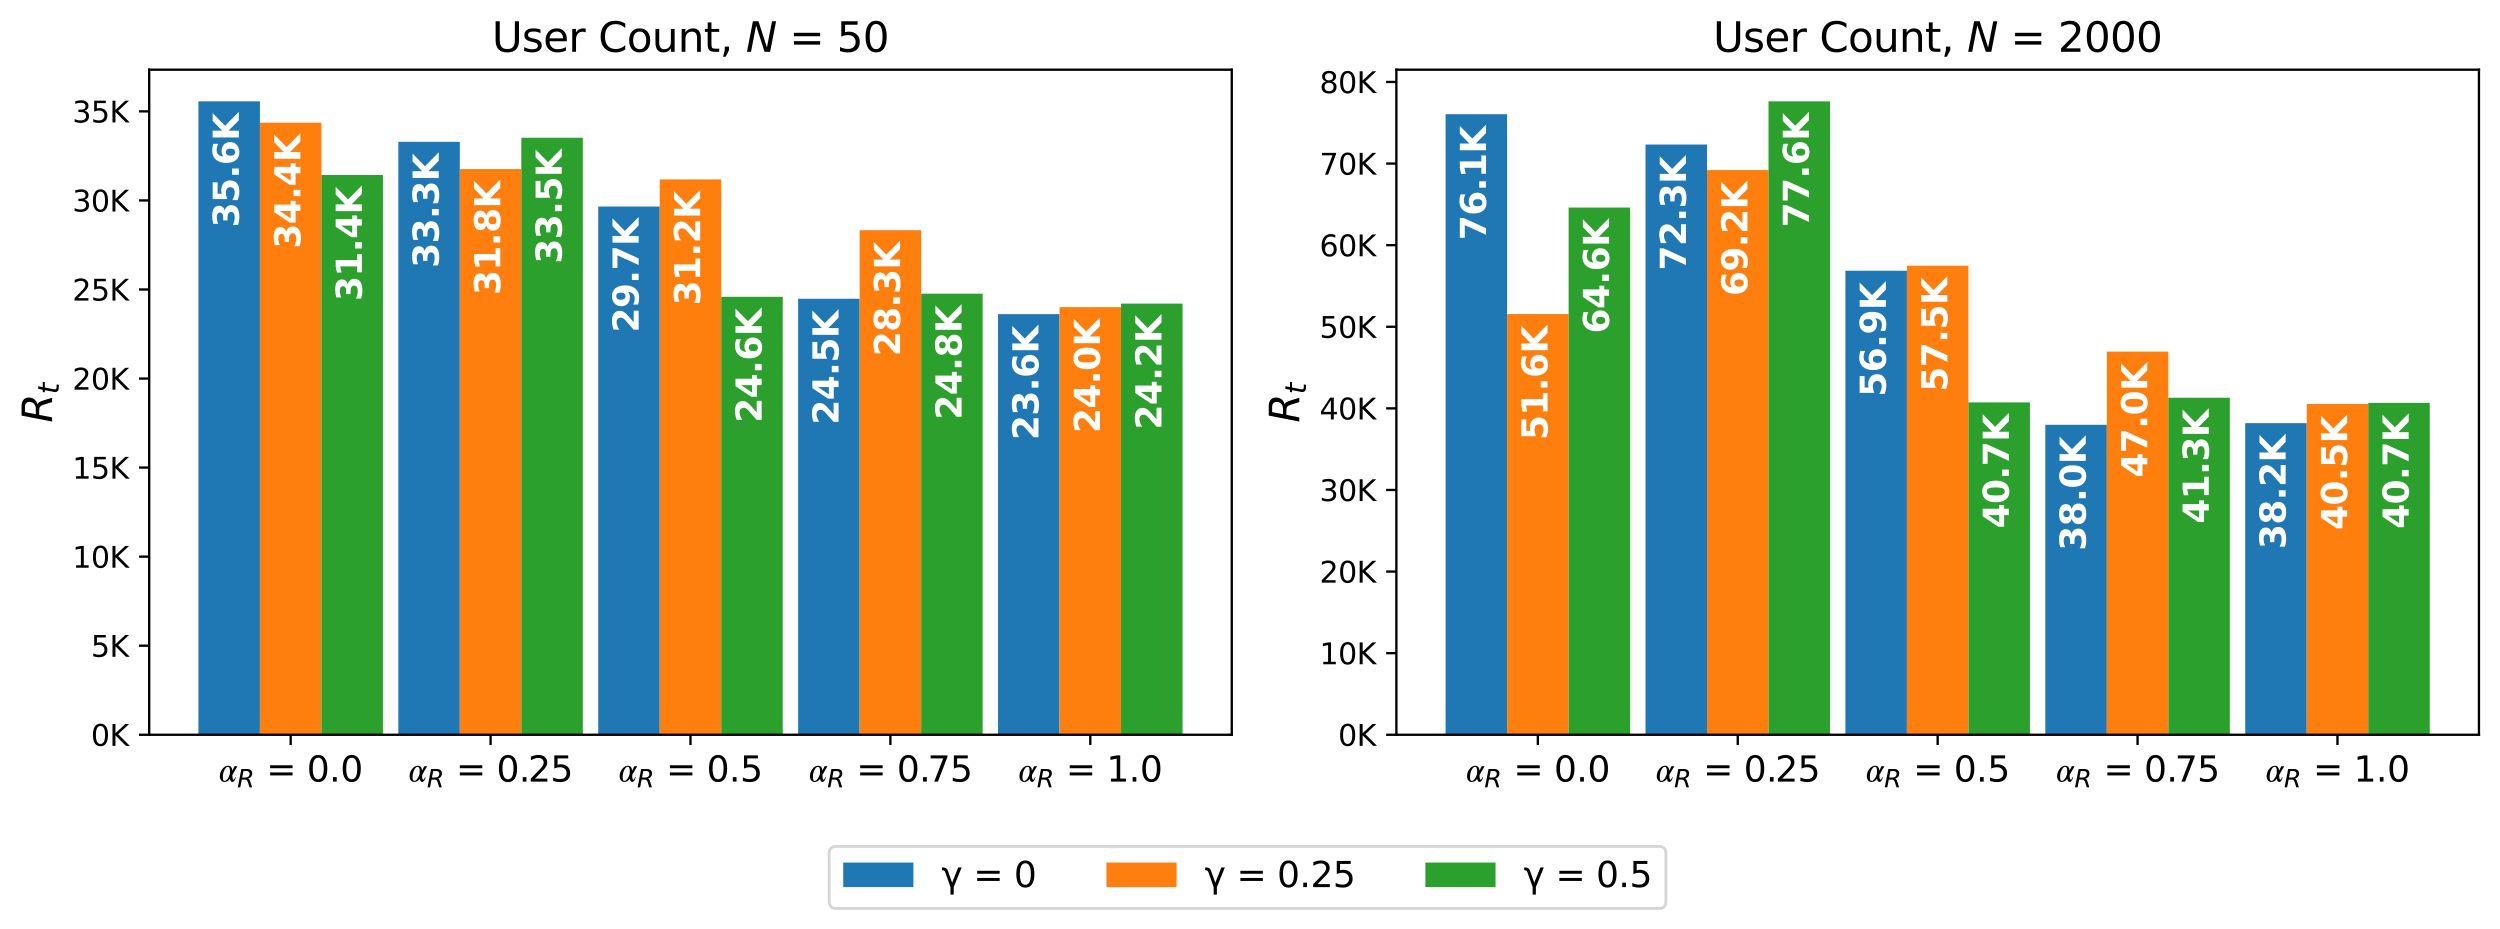 <?xml version="1.0" encoding="utf-8" standalone="no"?>
<!DOCTYPE svg PUBLIC "-//W3C//DTD SVG 1.1//EN"
  "http://www.w3.org/Graphics/SVG/1.1/DTD/svg11.dtd">
<svg xmlns:xlink="http://www.w3.org/1999/xlink" width="855.126pt" height="317.932pt" viewBox="0 0 855.126 317.932" xmlns="http://www.w3.org/2000/svg" version="1.1">
 <defs>
  <style type="text/css">*{stroke-linejoin: round; stroke-linecap: butt}</style>
 </defs>
 <g id="figure_1">
  <g id="patch_1">
   <path d="M 0 317.932 
L 855.126 317.932 
L 855.126 0 
L 0 0 
z
" style="fill: #ffffff"/>
  </g>
  <g id="axes_1">
   <g id="patch_2">
    <path d="M 51.032 251.318 
L 421.326 251.318 
L 421.326 23.838 
L 51.032 23.838 
z
" style="fill: #ffffff"/>
   </g>
   <g id="patch_3">
    <path d="M 67.864 251.318 
L 88.903 251.318 
L 88.903 34.67 
L 67.864 34.67 
z
" clip-path="url(#pefb9bbaa9f)" style="fill: #1f77b4"/>
   </g>
   <g id="patch_4">
    <path d="M 136.242 251.318 
L 157.281 251.318 
L 157.281 48.514 
L 136.242 48.514 
z
" clip-path="url(#pefb9bbaa9f)" style="fill: #1f77b4"/>
   </g>
   <g id="patch_5">
    <path d="M 204.62 251.318 
L 225.659 251.318 
L 225.659 70.655 
L 204.62 70.655 
z
" clip-path="url(#pefb9bbaa9f)" style="fill: #1f77b4"/>
   </g>
   <g id="patch_6">
    <path d="M 272.998 251.318 
L 294.038 251.318 
L 294.038 102.187 
L 272.998 102.187 
z
" clip-path="url(#pefb9bbaa9f)" style="fill: #1f77b4"/>
   </g>
   <g id="patch_7">
    <path d="M 341.376 251.318 
L 362.416 251.318 
L 362.416 107.448 
L 341.376 107.448 
z
" clip-path="url(#pefb9bbaa9f)" style="fill: #1f77b4"/>
   </g>
   <g id="patch_8">
    <path d="M 88.903 251.318 
L 109.943 251.318 
L 109.943 41.968 
L 88.903 41.968 
z
" clip-path="url(#pefb9bbaa9f)" style="fill: #ff7f0e"/>
   </g>
   <g id="patch_9">
    <path d="M 157.281 251.318 
L 178.321 251.318 
L 178.321 57.823 
L 157.281 57.823 
z
" clip-path="url(#pefb9bbaa9f)" style="fill: #ff7f0e"/>
   </g>
   <g id="patch_10">
    <path d="M 225.659 251.318 
L 246.699 251.318 
L 246.699 61.371 
L 225.659 61.371 
z
" clip-path="url(#pefb9bbaa9f)" style="fill: #ff7f0e"/>
   </g>
   <g id="patch_11">
    <path d="M 294.038 251.318 
L 315.077 251.318 
L 315.077 78.751 
L 294.038 78.751 
z
" clip-path="url(#pefb9bbaa9f)" style="fill: #ff7f0e"/>
   </g>
   <g id="patch_12">
    <path d="M 362.416 251.318 
L 383.455 251.318 
L 383.455 105.044 
L 362.416 105.044 
z
" clip-path="url(#pefb9bbaa9f)" style="fill: #ff7f0e"/>
   </g>
   <g id="patch_13">
    <path d="M 109.943 251.318 
L 130.982 251.318 
L 130.982 59.866 
L 109.943 59.866 
z
" clip-path="url(#pefb9bbaa9f)" style="fill: #2ca02c"/>
   </g>
   <g id="patch_14">
    <path d="M 178.321 251.318 
L 199.36 251.318 
L 199.36 47.104 
L 178.321 47.104 
z
" clip-path="url(#pefb9bbaa9f)" style="fill: #2ca02c"/>
   </g>
   <g id="patch_15">
    <path d="M 246.699 251.318 
L 267.738 251.318 
L 267.738 101.517 
L 246.699 101.517 
z
" clip-path="url(#pefb9bbaa9f)" style="fill: #2ca02c"/>
   </g>
   <g id="patch_16">
    <path d="M 315.077 251.318 
L 336.116 251.318 
L 336.116 100.454 
L 315.077 100.454 
z
" clip-path="url(#pefb9bbaa9f)" style="fill: #2ca02c"/>
   </g>
   <g id="patch_17">
    <path d="M 383.455 251.318 
L 404.495 251.318 
L 404.495 103.853 
L 383.455 103.853 
z
" clip-path="url(#pefb9bbaa9f)" style="fill: #2ca02c"/>
   </g>
   <g id="matplotlib.axis_1">
    <g id="xtick_1">
     <g id="line2d_1">
      <defs>
       <path id="m487ad904c0" d="M 0 0 
L 0 3.5 
" style="stroke: #000000; stroke-width: 0.8"/>
      </defs>
      <g>
       <use xlink:href="#m487ad904c0" x="99.423" y="251.318" style="stroke: #000000; stroke-width: 0.8"/>
      </g>
     </g>
     <g id="text_1">
      <!-- $𝛼_R$ = 0.0 -->
      <g transform="translate(74.703 267.436) scale(0.12 -0.12)">
       <defs>
        <path id="STIXGeneral-Regular-1d6fc" d="M 3386 2739 
L 2496 1197 
L 2496 960 
Q 2496 704 2550 515 
Q 2605 326 2714 326 
Q 2842 326 3008 800 
L 3104 755 
Q 3014 384 2857 160 
Q 2701 -64 2496 -64 
Q 2330 -64 2208 102 
Q 2086 269 2074 493 
L 2061 493 
Q 1683 -64 1082 -64 
Q 691 -64 473 237 
Q 256 538 256 966 
Q 256 1203 301 1389 
Q 442 1978 842 2400 
Q 1242 2822 1741 2822 
Q 2093 2822 2281 2569 
Q 2470 2317 2470 1952 
L 2880 2739 
L 3386 2739 
z
M 2061 1747 
Q 2061 1946 2051 2074 
Q 2042 2202 2003 2346 
Q 1965 2490 1881 2560 
Q 1798 2630 1664 2630 
Q 1370 2630 1082 2076 
Q 794 1523 794 800 
Q 794 467 858 297 
Q 922 128 1139 128 
Q 1325 128 1523 358 
Q 1722 589 1837 825 
Q 1952 1062 2029 1293 
Q 2061 1453 2061 1747 
z
" transform="scale(0.016)"/>
        <path id="DejaVuSans-Oblique-52" d="M 1613 4147 
L 1294 2491 
L 2106 2491 
Q 2584 2491 2879 2755 
Q 3175 3019 3175 3444 
Q 3175 3784 2976 3965 
Q 2778 4147 2406 4147 
L 1613 4147 
z
M 2772 2241 
Q 2972 2194 3105 2009 
Q 3238 1825 3413 1275 
L 3809 0 
L 3144 0 
L 2778 1197 
Q 2638 1659 2453 1815 
Q 2269 1972 1888 1972 
L 1191 1972 
L 806 0 
L 172 0 
L 1081 4666 
L 2503 4666 
Q 3150 4666 3495 4373 
Q 3841 4081 3841 3531 
Q 3841 3044 3547 2687 
Q 3253 2331 2772 2241 
z
" transform="scale(0.016)"/>
        <path id="DejaVuSans-20" transform="scale(0.016)"/>
        <path id="DejaVuSans-3d" d="M 678 2906 
L 4684 2906 
L 4684 2381 
L 678 2381 
L 678 2906 
z
M 678 1631 
L 4684 1631 
L 4684 1100 
L 678 1100 
L 678 1631 
z
" transform="scale(0.016)"/>
        <path id="DejaVuSans-30" d="M 2034 4250 
Q 1547 4250 1301 3770 
Q 1056 3291 1056 2328 
Q 1056 1369 1301 889 
Q 1547 409 2034 409 
Q 2525 409 2770 889 
Q 3016 1369 3016 2328 
Q 3016 3291 2770 3770 
Q 2525 4250 2034 4250 
z
M 2034 4750 
Q 2819 4750 3233 4129 
Q 3647 3509 3647 2328 
Q 3647 1150 3233 529 
Q 2819 -91 2034 -91 
Q 1250 -91 836 529 
Q 422 1150 422 2328 
Q 422 3509 836 4129 
Q 1250 4750 2034 4750 
z
" transform="scale(0.016)"/>
        <path id="DejaVuSans-2e" d="M 684 794 
L 1344 794 
L 1344 0 
L 684 0 
L 684 794 
z
" transform="scale(0.016)"/>
       </defs>
       <use xlink:href="#STIXGeneral-Regular-1d6fc" transform="translate(0 0.781)"/>
       <use xlink:href="#DejaVuSans-Oblique-52" transform="translate(53.357 -15.625) scale(0.7)"/>
       <use xlink:href="#DejaVuSans-20" transform="translate(104.729 0.781)"/>
       <use xlink:href="#DejaVuSans-3d" transform="translate(136.516 0.781)"/>
       <use xlink:href="#DejaVuSans-20" transform="translate(220.305 0.781)"/>
       <use xlink:href="#DejaVuSans-30" transform="translate(252.092 0.781)"/>
       <use xlink:href="#DejaVuSans-2e" transform="translate(315.715 0.781)"/>
       <use xlink:href="#DejaVuSans-30" transform="translate(347.503 0.781)"/>
      </g>
     </g>
    </g>
    <g id="xtick_2">
     <g id="line2d_2">
      <g>
       <use xlink:href="#m487ad904c0" x="167.801" y="251.318" style="stroke: #000000; stroke-width: 0.8"/>
      </g>
     </g>
     <g id="text_2">
      <!-- $𝛼_R$ = 0.25 -->
      <g transform="translate(139.601 267.436) scale(0.12 -0.12)">
       <defs>
        <path id="DejaVuSans-32" d="M 1228 531 
L 3431 531 
L 3431 0 
L 469 0 
L 469 531 
Q 828 903 1448 1529 
Q 2069 2156 2228 2338 
Q 2531 2678 2651 2914 
Q 2772 3150 2772 3378 
Q 2772 3750 2511 3984 
Q 2250 4219 1831 4219 
Q 1534 4219 1204 4116 
Q 875 4013 500 3803 
L 500 4441 
Q 881 4594 1212 4672 
Q 1544 4750 1819 4750 
Q 2544 4750 2975 4387 
Q 3406 4025 3406 3419 
Q 3406 3131 3298 2873 
Q 3191 2616 2906 2266 
Q 2828 2175 2409 1742 
Q 1991 1309 1228 531 
z
" transform="scale(0.016)"/>
        <path id="DejaVuSans-35" d="M 691 4666 
L 3169 4666 
L 3169 4134 
L 1269 4134 
L 1269 2991 
Q 1406 3038 1543 3061 
Q 1681 3084 1819 3084 
Q 2600 3084 3056 2656 
Q 3513 2228 3513 1497 
Q 3513 744 3044 326 
Q 2575 -91 1722 -91 
Q 1428 -91 1123 -41 
Q 819 9 494 109 
L 494 744 
Q 775 591 1075 516 
Q 1375 441 1709 441 
Q 2250 441 2565 725 
Q 2881 1009 2881 1497 
Q 2881 1984 2565 2268 
Q 2250 2553 1709 2553 
Q 1456 2553 1204 2497 
Q 953 2441 691 2322 
L 691 4666 
z
" transform="scale(0.016)"/>
       </defs>
       <use xlink:href="#STIXGeneral-Regular-1d6fc" transform="translate(0 0.781)"/>
       <use xlink:href="#DejaVuSans-Oblique-52" transform="translate(53.357 -15.625) scale(0.7)"/>
       <use xlink:href="#DejaVuSans-20" transform="translate(104.729 0.781)"/>
       <use xlink:href="#DejaVuSans-3d" transform="translate(136.516 0.781)"/>
       <use xlink:href="#DejaVuSans-20" transform="translate(220.305 0.781)"/>
       <use xlink:href="#DejaVuSans-30" transform="translate(252.092 0.781)"/>
       <use xlink:href="#DejaVuSans-2e" transform="translate(315.715 0.781)"/>
       <use xlink:href="#DejaVuSans-32" transform="translate(342.003 0.781)"/>
       <use xlink:href="#DejaVuSans-35" transform="translate(405.626 0.781)"/>
      </g>
     </g>
    </g>
    <g id="xtick_3">
     <g id="line2d_3">
      <g>
       <use xlink:href="#m487ad904c0" x="236.179" y="251.318" style="stroke: #000000; stroke-width: 0.8"/>
      </g>
     </g>
     <g id="text_3">
      <!-- $𝛼_R$ = 0.5 -->
      <g transform="translate(211.459 267.436) scale(0.12 -0.12)">
       <use xlink:href="#STIXGeneral-Regular-1d6fc" transform="translate(0 0.781)"/>
       <use xlink:href="#DejaVuSans-Oblique-52" transform="translate(53.357 -15.625) scale(0.7)"/>
       <use xlink:href="#DejaVuSans-20" transform="translate(104.729 0.781)"/>
       <use xlink:href="#DejaVuSans-3d" transform="translate(136.516 0.781)"/>
       <use xlink:href="#DejaVuSans-20" transform="translate(220.305 0.781)"/>
       <use xlink:href="#DejaVuSans-30" transform="translate(252.092 0.781)"/>
       <use xlink:href="#DejaVuSans-2e" transform="translate(315.715 0.781)"/>
       <use xlink:href="#DejaVuSans-35" transform="translate(347.503 0.781)"/>
      </g>
     </g>
    </g>
    <g id="xtick_4">
     <g id="line2d_4">
      <g>
       <use xlink:href="#m487ad904c0" x="304.557" y="251.318" style="stroke: #000000; stroke-width: 0.8"/>
      </g>
     </g>
     <g id="text_4">
      <!-- $𝛼_R$ = 0.75 -->
      <g transform="translate(276.537 267.436) scale(0.12 -0.12)">
       <defs>
        <path id="DejaVuSans-37" d="M 525 4666 
L 3525 4666 
L 3525 4397 
L 1831 0 
L 1172 0 
L 2766 4134 
L 525 4134 
L 525 4666 
z
" transform="scale(0.016)"/>
       </defs>
       <use xlink:href="#STIXGeneral-Regular-1d6fc" transform="translate(0 0.781)"/>
       <use xlink:href="#DejaVuSans-Oblique-52" transform="translate(53.357 -15.625) scale(0.7)"/>
       <use xlink:href="#DejaVuSans-20" transform="translate(104.729 0.781)"/>
       <use xlink:href="#DejaVuSans-3d" transform="translate(136.516 0.781)"/>
       <use xlink:href="#DejaVuSans-20" transform="translate(220.305 0.781)"/>
       <use xlink:href="#DejaVuSans-30" transform="translate(252.092 0.781)"/>
       <use xlink:href="#DejaVuSans-2e" transform="translate(315.715 0.781)"/>
       <use xlink:href="#DejaVuSans-37" transform="translate(339.753 0.781)"/>
       <use xlink:href="#DejaVuSans-35" transform="translate(403.376 0.781)"/>
      </g>
     </g>
    </g>
    <g id="xtick_5">
     <g id="line2d_5">
      <g>
       <use xlink:href="#m487ad904c0" x="372.935" y="251.318" style="stroke: #000000; stroke-width: 0.8"/>
      </g>
     </g>
     <g id="text_5">
      <!-- $𝛼_R$ = 1.0 -->
      <g transform="translate(348.215 267.436) scale(0.12 -0.12)">
       <defs>
        <path id="DejaVuSans-31" d="M 794 531 
L 1825 531 
L 1825 4091 
L 703 3866 
L 703 4441 
L 1819 4666 
L 2450 4666 
L 2450 531 
L 3481 531 
L 3481 0 
L 794 0 
L 794 531 
z
" transform="scale(0.016)"/>
       </defs>
       <use xlink:href="#STIXGeneral-Regular-1d6fc" transform="translate(0 0.781)"/>
       <use xlink:href="#DejaVuSans-Oblique-52" transform="translate(53.357 -15.625) scale(0.7)"/>
       <use xlink:href="#DejaVuSans-20" transform="translate(104.729 0.781)"/>
       <use xlink:href="#DejaVuSans-3d" transform="translate(136.516 0.781)"/>
       <use xlink:href="#DejaVuSans-20" transform="translate(220.305 0.781)"/>
       <use xlink:href="#DejaVuSans-31" transform="translate(252.092 0.781)"/>
       <use xlink:href="#DejaVuSans-2e" transform="translate(315.715 0.781)"/>
       <use xlink:href="#DejaVuSans-30" transform="translate(347.503 0.781)"/>
      </g>
     </g>
    </g>
   </g>
   <g id="matplotlib.axis_2">
    <g id="ytick_1">
     <g id="line2d_6">
      <defs>
       <path id="m85a356d0d1" d="M 0 0 
L -3.5 0 
" style="stroke: #000000; stroke-width: 0.8"/>
      </defs>
      <g>
       <use xlink:href="#m85a356d0d1" x="51.032" y="251.318" style="stroke: #000000; stroke-width: 0.8"/>
      </g>
     </g>
     <g id="text_6">
      <!-- 0K -->
      <g transform="translate(31.112 255.117) scale(0.1 -0.1)">
       <defs>
        <path id="DejaVuSans-4b" d="M 628 4666 
L 1259 4666 
L 1259 2694 
L 3353 4666 
L 4166 4666 
L 1850 2491 
L 4331 0 
L 3500 0 
L 1259 2247 
L 1259 0 
L 628 0 
L 628 4666 
z
" transform="scale(0.016)"/>
       </defs>
       <use xlink:href="#DejaVuSans-30"/>
       <use xlink:href="#DejaVuSans-4b" x="63.623"/>
      </g>
     </g>
    </g>
    <g id="ytick_2">
     <g id="line2d_7">
      <g>
       <use xlink:href="#m85a356d0d1" x="51.032" y="220.858" style="stroke: #000000; stroke-width: 0.8"/>
      </g>
     </g>
     <g id="text_7">
      <!-- 5K -->
      <g transform="translate(31.112 224.657) scale(0.1 -0.1)">
       <use xlink:href="#DejaVuSans-35"/>
       <use xlink:href="#DejaVuSans-4b" x="63.623"/>
      </g>
     </g>
    </g>
    <g id="ytick_3">
     <g id="line2d_8">
      <g>
       <use xlink:href="#m85a356d0d1" x="51.032" y="190.398" style="stroke: #000000; stroke-width: 0.8"/>
      </g>
     </g>
     <g id="text_8">
      <!-- 10K -->
      <g transform="translate(24.749 194.198) scale(0.1 -0.1)">
       <use xlink:href="#DejaVuSans-31"/>
       <use xlink:href="#DejaVuSans-30" x="63.623"/>
       <use xlink:href="#DejaVuSans-4b" x="127.246"/>
      </g>
     </g>
    </g>
    <g id="ytick_4">
     <g id="line2d_9">
      <g>
       <use xlink:href="#m85a356d0d1" x="51.032" y="159.939" style="stroke: #000000; stroke-width: 0.8"/>
      </g>
     </g>
     <g id="text_9">
      <!-- 15K -->
      <g transform="translate(24.749 163.738) scale(0.1 -0.1)">
       <use xlink:href="#DejaVuSans-31"/>
       <use xlink:href="#DejaVuSans-35" x="63.623"/>
       <use xlink:href="#DejaVuSans-4b" x="127.246"/>
      </g>
     </g>
    </g>
    <g id="ytick_5">
     <g id="line2d_10">
      <g>
       <use xlink:href="#m85a356d0d1" x="51.032" y="129.479" style="stroke: #000000; stroke-width: 0.8"/>
      </g>
     </g>
     <g id="text_10">
      <!-- 20K -->
      <g transform="translate(24.749 133.278) scale(0.1 -0.1)">
       <use xlink:href="#DejaVuSans-32"/>
       <use xlink:href="#DejaVuSans-30" x="63.623"/>
       <use xlink:href="#DejaVuSans-4b" x="127.246"/>
      </g>
     </g>
    </g>
    <g id="ytick_6">
     <g id="line2d_11">
      <g>
       <use xlink:href="#m85a356d0d1" x="51.032" y="99.019" style="stroke: #000000; stroke-width: 0.8"/>
      </g>
     </g>
     <g id="text_11">
      <!-- 25K -->
      <g transform="translate(24.749 102.819) scale(0.1 -0.1)">
       <use xlink:href="#DejaVuSans-32"/>
       <use xlink:href="#DejaVuSans-35" x="63.623"/>
       <use xlink:href="#DejaVuSans-4b" x="127.246"/>
      </g>
     </g>
    </g>
    <g id="ytick_7">
     <g id="line2d_12">
      <g>
       <use xlink:href="#m85a356d0d1" x="51.032" y="68.56" style="stroke: #000000; stroke-width: 0.8"/>
      </g>
     </g>
     <g id="text_12">
      <!-- 30K -->
      <g transform="translate(24.749 72.359) scale(0.1 -0.1)">
       <defs>
        <path id="DejaVuSans-33" d="M 2597 2516 
Q 3050 2419 3304 2112 
Q 3559 1806 3559 1356 
Q 3559 666 3084 287 
Q 2609 -91 1734 -91 
Q 1441 -91 1130 -33 
Q 819 25 488 141 
L 488 750 
Q 750 597 1062 519 
Q 1375 441 1716 441 
Q 2309 441 2620 675 
Q 2931 909 2931 1356 
Q 2931 1769 2642 2001 
Q 2353 2234 1838 2234 
L 1294 2234 
L 1294 2753 
L 1863 2753 
Q 2328 2753 2575 2939 
Q 2822 3125 2822 3475 
Q 2822 3834 2567 4026 
Q 2313 4219 1838 4219 
Q 1578 4219 1281 4162 
Q 984 4106 628 3988 
L 628 4550 
Q 988 4650 1302 4700 
Q 1616 4750 1894 4750 
Q 2613 4750 3031 4423 
Q 3450 4097 3450 3541 
Q 3450 3153 3228 2886 
Q 3006 2619 2597 2516 
z
" transform="scale(0.016)"/>
       </defs>
       <use xlink:href="#DejaVuSans-33"/>
       <use xlink:href="#DejaVuSans-30" x="63.623"/>
       <use xlink:href="#DejaVuSans-4b" x="127.246"/>
      </g>
     </g>
    </g>
    <g id="ytick_8">
     <g id="line2d_13">
      <g>
       <use xlink:href="#m85a356d0d1" x="51.032" y="38.1" style="stroke: #000000; stroke-width: 0.8"/>
      </g>
     </g>
     <g id="text_13">
      <!-- 35K -->
      <g transform="translate(24.749 41.899) scale(0.1 -0.1)">
       <use xlink:href="#DejaVuSans-33"/>
       <use xlink:href="#DejaVuSans-35" x="63.623"/>
       <use xlink:href="#DejaVuSans-4b" x="127.246"/>
      </g>
     </g>
    </g>
    <g id="text_14">
     <!-- $R_t$ -->
     <g transform="translate(17.838 144.578) rotate(-90) scale(0.14 -0.14)">
      <defs>
       <path id="DejaVuSans-Oblique-74" d="M 2706 3500 
L 2619 3053 
L 1472 3053 
L 1100 1153 
Q 1081 1047 1072 975 
Q 1063 903 1063 863 
Q 1063 663 1183 572 
Q 1303 481 1569 481 
L 2150 481 
L 2053 0 
L 1503 0 
Q 991 0 739 200 
Q 488 400 488 806 
Q 488 878 497 964 
Q 506 1050 525 1153 
L 897 3053 
L 409 3053 
L 500 3500 
L 978 3500 
L 1172 4494 
L 1747 4494 
L 1556 3500 
L 2706 3500 
z
" transform="scale(0.016)"/>
      </defs>
      <use xlink:href="#DejaVuSans-Oblique-52" transform="translate(0 0.094)"/>
      <use xlink:href="#DejaVuSans-Oblique-74" transform="translate(69.482 -16.312) scale(0.7)"/>
     </g>
    </g>
   </g>
   <g id="patch_18">
    <path d="M 51.032 251.318 
L 51.032 23.838 
" style="fill: none; stroke: #000000; stroke-width: 0.8; stroke-linejoin: miter; stroke-linecap: square"/>
   </g>
   <g id="patch_19">
    <path d="M 421.326 251.318 
L 421.326 23.838 
" style="fill: none; stroke: #000000; stroke-width: 0.8; stroke-linejoin: miter; stroke-linecap: square"/>
   </g>
   <g id="patch_20">
    <path d="M 51.032 251.318 
L 421.326 251.318 
" style="fill: none; stroke: #000000; stroke-width: 0.8; stroke-linejoin: miter; stroke-linecap: square"/>
   </g>
   <g id="patch_21">
    <path d="M 51.032 23.838 
L 421.326 23.838 
" style="fill: none; stroke: #000000; stroke-width: 0.8; stroke-linejoin: miter; stroke-linecap: square"/>
   </g>
   <g id="text_15">
    <!-- 35.6K  -->
    <g style="fill: #ffffff" transform="translate(81.695 77.752) rotate(-90) scale(0.12 -0.12)">
     <defs>
      <path id="DejaVuSans-Bold-33" d="M 2981 2516 
Q 3453 2394 3698 2092 
Q 3944 1791 3944 1325 
Q 3944 631 3412 270 
Q 2881 -91 1863 -91 
Q 1503 -91 1142 -33 
Q 781 25 428 141 
L 428 1069 
Q 766 900 1098 814 
Q 1431 728 1753 728 
Q 2231 728 2486 893 
Q 2741 1059 2741 1369 
Q 2741 1688 2480 1852 
Q 2219 2016 1709 2016 
L 1228 2016 
L 1228 2791 
L 1734 2791 
Q 2188 2791 2409 2933 
Q 2631 3075 2631 3366 
Q 2631 3634 2415 3781 
Q 2200 3928 1806 3928 
Q 1516 3928 1219 3862 
Q 922 3797 628 3669 
L 628 4550 
Q 984 4650 1334 4700 
Q 1684 4750 2022 4750 
Q 2931 4750 3382 4451 
Q 3834 4153 3834 3553 
Q 3834 3144 3618 2883 
Q 3403 2622 2981 2516 
z
" transform="scale(0.016)"/>
      <path id="DejaVuSans-Bold-35" d="M 678 4666 
L 3669 4666 
L 3669 3781 
L 1638 3781 
L 1638 3059 
Q 1775 3097 1914 3117 
Q 2053 3138 2203 3138 
Q 3056 3138 3531 2711 
Q 4006 2284 4006 1522 
Q 4006 766 3489 337 
Q 2972 -91 2053 -91 
Q 1656 -91 1267 -14 
Q 878 63 494 219 
L 494 1166 
Q 875 947 1217 837 
Q 1559 728 1863 728 
Q 2300 728 2551 942 
Q 2803 1156 2803 1522 
Q 2803 1891 2551 2103 
Q 2300 2316 1863 2316 
Q 1603 2316 1309 2248 
Q 1016 2181 678 2041 
L 678 4666 
z
" transform="scale(0.016)"/>
      <path id="DejaVuSans-Bold-2e" d="M 653 1209 
L 1778 1209 
L 1778 0 
L 653 0 
L 653 1209 
z
" transform="scale(0.016)"/>
      <path id="DejaVuSans-Bold-36" d="M 2316 2303 
Q 2000 2303 1842 2098 
Q 1684 1894 1684 1484 
Q 1684 1075 1842 870 
Q 2000 666 2316 666 
Q 2634 666 2792 870 
Q 2950 1075 2950 1484 
Q 2950 1894 2792 2098 
Q 2634 2303 2316 2303 
z
M 3803 4544 
L 3803 3681 
Q 3506 3822 3243 3889 
Q 2981 3956 2731 3956 
Q 2194 3956 1894 3657 
Q 1594 3359 1544 2772 
Q 1750 2925 1990 3001 
Q 2231 3078 2516 3078 
Q 3231 3078 3670 2659 
Q 4109 2241 4109 1563 
Q 4109 813 3618 361 
Q 3128 -91 2303 -91 
Q 1394 -91 895 523 
Q 397 1138 397 2266 
Q 397 3422 980 4083 
Q 1563 4744 2578 4744 
Q 2900 4744 3203 4694 
Q 3506 4644 3803 4544 
z
" transform="scale(0.016)"/>
      <path id="DejaVuSans-Bold-4b" d="M 588 4666 
L 1791 4666 
L 1791 2963 
L 3525 4666 
L 4922 4666 
L 2675 2456 
L 5153 0 
L 3647 0 
L 1791 1838 
L 1791 0 
L 588 0 
L 588 4666 
z
" transform="scale(0.016)"/>
      <path id="DejaVuSans-Bold-20" transform="scale(0.016)"/>
     </defs>
     <use xlink:href="#DejaVuSans-Bold-33"/>
     <use xlink:href="#DejaVuSans-Bold-35" x="69.58"/>
     <use xlink:href="#DejaVuSans-Bold-2e" x="139.16"/>
     <use xlink:href="#DejaVuSans-Bold-36" x="177.148"/>
     <use xlink:href="#DejaVuSans-Bold-4b" x="246.729"/>
     <use xlink:href="#DejaVuSans-Bold-20" x="324.219"/>
    </g>
   </g>
   <g id="text_16">
    <!-- 33.3K  -->
    <g style="fill: #ffffff" transform="translate(150.073 91.596) rotate(-90) scale(0.12 -0.12)">
     <use xlink:href="#DejaVuSans-Bold-33"/>
     <use xlink:href="#DejaVuSans-Bold-33" x="69.58"/>
     <use xlink:href="#DejaVuSans-Bold-2e" x="139.16"/>
     <use xlink:href="#DejaVuSans-Bold-33" x="177.148"/>
     <use xlink:href="#DejaVuSans-Bold-4b" x="246.729"/>
     <use xlink:href="#DejaVuSans-Bold-20" x="324.219"/>
    </g>
   </g>
   <g id="text_17">
    <!-- 29.7K  -->
    <g style="fill: #ffffff" transform="translate(218.451 113.737) rotate(-90) scale(0.12 -0.12)">
     <defs>
      <path id="DejaVuSans-Bold-32" d="M 1844 884 
L 3897 884 
L 3897 0 
L 506 0 
L 506 884 
L 2209 2388 
Q 2438 2594 2547 2791 
Q 2656 2988 2656 3200 
Q 2656 3528 2436 3728 
Q 2216 3928 1850 3928 
Q 1569 3928 1234 3808 
Q 900 3688 519 3450 
L 519 4475 
Q 925 4609 1322 4679 
Q 1719 4750 2100 4750 
Q 2938 4750 3402 4381 
Q 3866 4013 3866 3353 
Q 3866 2972 3669 2642 
Q 3472 2313 2841 1759 
L 1844 884 
z
" transform="scale(0.016)"/>
      <path id="DejaVuSans-Bold-39" d="M 641 103 
L 641 966 
Q 928 831 1190 764 
Q 1453 697 1709 697 
Q 2247 697 2547 995 
Q 2847 1294 2900 1881 
Q 2688 1725 2447 1647 
Q 2206 1569 1925 1569 
Q 1209 1569 770 1986 
Q 331 2403 331 3084 
Q 331 3838 820 4291 
Q 1309 4744 2131 4744 
Q 3044 4744 3544 4128 
Q 4044 3513 4044 2388 
Q 4044 1231 3459 570 
Q 2875 -91 1856 -91 
Q 1528 -91 1228 -42 
Q 928 6 641 103 
z
M 2125 2350 
Q 2441 2350 2600 2554 
Q 2759 2759 2759 3169 
Q 2759 3575 2600 3781 
Q 2441 3988 2125 3988 
Q 1809 3988 1650 3781 
Q 1491 3575 1491 3169 
Q 1491 2759 1650 2554 
Q 1809 2350 2125 2350 
z
" transform="scale(0.016)"/>
      <path id="DejaVuSans-Bold-37" d="M 428 4666 
L 3944 4666 
L 3944 3988 
L 2125 0 
L 953 0 
L 2675 3781 
L 428 3781 
L 428 4666 
z
" transform="scale(0.016)"/>
     </defs>
     <use xlink:href="#DejaVuSans-Bold-32"/>
     <use xlink:href="#DejaVuSans-Bold-39" x="69.58"/>
     <use xlink:href="#DejaVuSans-Bold-2e" x="139.16"/>
     <use xlink:href="#DejaVuSans-Bold-37" x="177.148"/>
     <use xlink:href="#DejaVuSans-Bold-4b" x="246.729"/>
     <use xlink:href="#DejaVuSans-Bold-20" x="324.219"/>
    </g>
   </g>
   <g id="text_18">
    <!-- 24.5K  -->
    <g style="fill: #ffffff" transform="translate(286.829 145.269) rotate(-90) scale(0.12 -0.12)">
     <defs>
      <path id="DejaVuSans-Bold-34" d="M 2356 3675 
L 1038 1722 
L 2356 1722 
L 2356 3675 
z
M 2156 4666 
L 3494 4666 
L 3494 1722 
L 4159 1722 
L 4159 850 
L 3494 850 
L 3494 0 
L 2356 0 
L 2356 850 
L 288 850 
L 288 1881 
L 2156 4666 
z
" transform="scale(0.016)"/>
     </defs>
     <use xlink:href="#DejaVuSans-Bold-32"/>
     <use xlink:href="#DejaVuSans-Bold-34" x="69.58"/>
     <use xlink:href="#DejaVuSans-Bold-2e" x="139.16"/>
     <use xlink:href="#DejaVuSans-Bold-35" x="177.148"/>
     <use xlink:href="#DejaVuSans-Bold-4b" x="246.729"/>
     <use xlink:href="#DejaVuSans-Bold-20" x="324.219"/>
    </g>
   </g>
   <g id="text_19">
    <!-- 23.6K  -->
    <g style="fill: #ffffff" transform="translate(355.207 150.529) rotate(-90) scale(0.12 -0.12)">
     <use xlink:href="#DejaVuSans-Bold-32"/>
     <use xlink:href="#DejaVuSans-Bold-33" x="69.58"/>
     <use xlink:href="#DejaVuSans-Bold-2e" x="139.16"/>
     <use xlink:href="#DejaVuSans-Bold-36" x="177.148"/>
     <use xlink:href="#DejaVuSans-Bold-4b" x="246.729"/>
     <use xlink:href="#DejaVuSans-Bold-20" x="324.219"/>
    </g>
   </g>
   <g id="text_20">
    <!-- 34.4K  -->
    <g style="fill: #ffffff" transform="translate(102.734 85.05) rotate(-90) scale(0.12 -0.12)">
     <use xlink:href="#DejaVuSans-Bold-33"/>
     <use xlink:href="#DejaVuSans-Bold-34" x="69.58"/>
     <use xlink:href="#DejaVuSans-Bold-2e" x="139.16"/>
     <use xlink:href="#DejaVuSans-Bold-34" x="177.148"/>
     <use xlink:href="#DejaVuSans-Bold-4b" x="246.729"/>
     <use xlink:href="#DejaVuSans-Bold-20" x="324.219"/>
    </g>
   </g>
   <g id="text_21">
    <!-- 31.8K  -->
    <g style="fill: #ffffff" transform="translate(171.112 100.904) rotate(-90) scale(0.12 -0.12)">
     <defs>
      <path id="DejaVuSans-Bold-31" d="M 750 831 
L 1813 831 
L 1813 3847 
L 722 3622 
L 722 4441 
L 1806 4666 
L 2950 4666 
L 2950 831 
L 4013 831 
L 4013 0 
L 750 0 
L 750 831 
z
" transform="scale(0.016)"/>
      <path id="DejaVuSans-Bold-38" d="M 2228 2088 
Q 1891 2088 1709 1903 
Q 1528 1719 1528 1375 
Q 1528 1031 1709 848 
Q 1891 666 2228 666 
Q 2563 666 2741 848 
Q 2919 1031 2919 1375 
Q 2919 1722 2741 1905 
Q 2563 2088 2228 2088 
z
M 1350 2484 
Q 925 2613 709 2878 
Q 494 3144 494 3541 
Q 494 4131 934 4440 
Q 1375 4750 2228 4750 
Q 3075 4750 3515 4442 
Q 3956 4134 3956 3541 
Q 3956 3144 3739 2878 
Q 3522 2613 3097 2484 
Q 3572 2353 3814 2058 
Q 4056 1763 4056 1313 
Q 4056 619 3595 264 
Q 3134 -91 2228 -91 
Q 1319 -91 855 264 
Q 391 619 391 1313 
Q 391 1763 633 2058 
Q 875 2353 1350 2484 
z
M 1631 3419 
Q 1631 3141 1786 2991 
Q 1941 2841 2228 2841 
Q 2509 2841 2662 2991 
Q 2816 3141 2816 3419 
Q 2816 3697 2662 3845 
Q 2509 3994 2228 3994 
Q 1941 3994 1786 3844 
Q 1631 3694 1631 3419 
z
" transform="scale(0.016)"/>
     </defs>
     <use xlink:href="#DejaVuSans-Bold-33"/>
     <use xlink:href="#DejaVuSans-Bold-31" x="69.58"/>
     <use xlink:href="#DejaVuSans-Bold-2e" x="139.16"/>
     <use xlink:href="#DejaVuSans-Bold-38" x="177.148"/>
     <use xlink:href="#DejaVuSans-Bold-4b" x="246.729"/>
     <use xlink:href="#DejaVuSans-Bold-20" x="324.219"/>
    </g>
   </g>
   <g id="text_22">
    <!-- 31.2K  -->
    <g style="fill: #ffffff" transform="translate(239.49 104.453) rotate(-90) scale(0.12 -0.12)">
     <use xlink:href="#DejaVuSans-Bold-33"/>
     <use xlink:href="#DejaVuSans-Bold-31" x="69.58"/>
     <use xlink:href="#DejaVuSans-Bold-2e" x="139.16"/>
     <use xlink:href="#DejaVuSans-Bold-32" x="177.148"/>
     <use xlink:href="#DejaVuSans-Bold-4b" x="246.729"/>
     <use xlink:href="#DejaVuSans-Bold-20" x="324.219"/>
    </g>
   </g>
   <g id="text_23">
    <!-- 28.3K  -->
    <g style="fill: #ffffff" transform="translate(307.869 121.833) rotate(-90) scale(0.12 -0.12)">
     <use xlink:href="#DejaVuSans-Bold-32"/>
     <use xlink:href="#DejaVuSans-Bold-38" x="69.58"/>
     <use xlink:href="#DejaVuSans-Bold-2e" x="139.16"/>
     <use xlink:href="#DejaVuSans-Bold-33" x="177.148"/>
     <use xlink:href="#DejaVuSans-Bold-4b" x="246.729"/>
     <use xlink:href="#DejaVuSans-Bold-20" x="324.219"/>
    </g>
   </g>
   <g id="text_24">
    <!-- 24.0K  -->
    <g style="fill: #ffffff" transform="translate(376.247 148.126) rotate(-90) scale(0.12 -0.12)">
     <defs>
      <path id="DejaVuSans-Bold-30" d="M 2944 2338 
Q 2944 3213 2780 3570 
Q 2616 3928 2228 3928 
Q 1841 3928 1675 3570 
Q 1509 3213 1509 2338 
Q 1509 1453 1675 1090 
Q 1841 728 2228 728 
Q 2613 728 2778 1090 
Q 2944 1453 2944 2338 
z
M 4147 2328 
Q 4147 1169 3647 539 
Q 3147 -91 2228 -91 
Q 1306 -91 806 539 
Q 306 1169 306 2328 
Q 306 3491 806 4120 
Q 1306 4750 2228 4750 
Q 3147 4750 3647 4120 
Q 4147 3491 4147 2328 
z
" transform="scale(0.016)"/>
     </defs>
     <use xlink:href="#DejaVuSans-Bold-32"/>
     <use xlink:href="#DejaVuSans-Bold-34" x="69.58"/>
     <use xlink:href="#DejaVuSans-Bold-2e" x="139.16"/>
     <use xlink:href="#DejaVuSans-Bold-30" x="177.148"/>
     <use xlink:href="#DejaVuSans-Bold-4b" x="246.729"/>
     <use xlink:href="#DejaVuSans-Bold-20" x="324.219"/>
    </g>
   </g>
   <g id="text_25">
    <!-- 31.4K  -->
    <g style="fill: #ffffff" transform="translate(123.774 102.948) rotate(-90) scale(0.12 -0.12)">
     <use xlink:href="#DejaVuSans-Bold-33"/>
     <use xlink:href="#DejaVuSans-Bold-31" x="69.58"/>
     <use xlink:href="#DejaVuSans-Bold-2e" x="139.16"/>
     <use xlink:href="#DejaVuSans-Bold-34" x="177.148"/>
     <use xlink:href="#DejaVuSans-Bold-4b" x="246.729"/>
     <use xlink:href="#DejaVuSans-Bold-20" x="324.219"/>
    </g>
   </g>
   <g id="text_26">
    <!-- 33.5K  -->
    <g style="fill: #ffffff" transform="translate(192.152 90.186) rotate(-90) scale(0.12 -0.12)">
     <use xlink:href="#DejaVuSans-Bold-33"/>
     <use xlink:href="#DejaVuSans-Bold-33" x="69.58"/>
     <use xlink:href="#DejaVuSans-Bold-2e" x="139.16"/>
     <use xlink:href="#DejaVuSans-Bold-35" x="177.148"/>
     <use xlink:href="#DejaVuSans-Bold-4b" x="246.729"/>
     <use xlink:href="#DejaVuSans-Bold-20" x="324.219"/>
    </g>
   </g>
   <g id="text_27">
    <!-- 24.6K  -->
    <g style="fill: #ffffff" transform="translate(260.53 144.599) rotate(-90) scale(0.12 -0.12)">
     <use xlink:href="#DejaVuSans-Bold-32"/>
     <use xlink:href="#DejaVuSans-Bold-34" x="69.58"/>
     <use xlink:href="#DejaVuSans-Bold-2e" x="139.16"/>
     <use xlink:href="#DejaVuSans-Bold-36" x="177.148"/>
     <use xlink:href="#DejaVuSans-Bold-4b" x="246.729"/>
     <use xlink:href="#DejaVuSans-Bold-20" x="324.219"/>
    </g>
   </g>
   <g id="text_28">
    <!-- 24.8K  -->
    <g style="fill: #ffffff" transform="translate(328.908 143.536) rotate(-90) scale(0.12 -0.12)">
     <use xlink:href="#DejaVuSans-Bold-32"/>
     <use xlink:href="#DejaVuSans-Bold-34" x="69.58"/>
     <use xlink:href="#DejaVuSans-Bold-2e" x="139.16"/>
     <use xlink:href="#DejaVuSans-Bold-38" x="177.148"/>
     <use xlink:href="#DejaVuSans-Bold-4b" x="246.729"/>
     <use xlink:href="#DejaVuSans-Bold-20" x="324.219"/>
    </g>
   </g>
   <g id="text_29">
    <!-- 24.2K  -->
    <g style="fill: #ffffff" transform="translate(397.286 146.935) rotate(-90) scale(0.12 -0.12)">
     <use xlink:href="#DejaVuSans-Bold-32"/>
     <use xlink:href="#DejaVuSans-Bold-34" x="69.58"/>
     <use xlink:href="#DejaVuSans-Bold-2e" x="139.16"/>
     <use xlink:href="#DejaVuSans-Bold-32" x="177.148"/>
     <use xlink:href="#DejaVuSans-Bold-4b" x="246.729"/>
     <use xlink:href="#DejaVuSans-Bold-20" x="324.219"/>
    </g>
   </g>
   <g id="text_30">
    <!-- User Count, $N$ = 50 -->
    <g transform="translate(168.279 17.838) scale(0.14 -0.14)">
     <defs>
      <path id="DejaVuSans-55" d="M 556 4666 
L 1191 4666 
L 1191 1831 
Q 1191 1081 1462 751 
Q 1734 422 2344 422 
Q 2950 422 3222 751 
Q 3494 1081 3494 1831 
L 3494 4666 
L 4128 4666 
L 4128 1753 
Q 4128 841 3676 375 
Q 3225 -91 2344 -91 
Q 1459 -91 1007 375 
Q 556 841 556 1753 
L 556 4666 
z
" transform="scale(0.016)"/>
      <path id="DejaVuSans-73" d="M 2834 3397 
L 2834 2853 
Q 2591 2978 2328 3040 
Q 2066 3103 1784 3103 
Q 1356 3103 1142 2972 
Q 928 2841 928 2578 
Q 928 2378 1081 2264 
Q 1234 2150 1697 2047 
L 1894 2003 
Q 2506 1872 2764 1633 
Q 3022 1394 3022 966 
Q 3022 478 2636 193 
Q 2250 -91 1575 -91 
Q 1294 -91 989 -36 
Q 684 19 347 128 
L 347 722 
Q 666 556 975 473 
Q 1284 391 1588 391 
Q 1994 391 2212 530 
Q 2431 669 2431 922 
Q 2431 1156 2273 1281 
Q 2116 1406 1581 1522 
L 1381 1569 
Q 847 1681 609 1914 
Q 372 2147 372 2553 
Q 372 3047 722 3315 
Q 1072 3584 1716 3584 
Q 2034 3584 2315 3537 
Q 2597 3491 2834 3397 
z
" transform="scale(0.016)"/>
      <path id="DejaVuSans-65" d="M 3597 1894 
L 3597 1613 
L 953 1613 
Q 991 1019 1311 708 
Q 1631 397 2203 397 
Q 2534 397 2845 478 
Q 3156 559 3463 722 
L 3463 178 
Q 3153 47 2828 -22 
Q 2503 -91 2169 -91 
Q 1331 -91 842 396 
Q 353 884 353 1716 
Q 353 2575 817 3079 
Q 1281 3584 2069 3584 
Q 2775 3584 3186 3129 
Q 3597 2675 3597 1894 
z
M 3022 2063 
Q 3016 2534 2758 2815 
Q 2500 3097 2075 3097 
Q 1594 3097 1305 2825 
Q 1016 2553 972 2059 
L 3022 2063 
z
" transform="scale(0.016)"/>
      <path id="DejaVuSans-72" d="M 2631 2963 
Q 2534 3019 2420 3045 
Q 2306 3072 2169 3072 
Q 1681 3072 1420 2755 
Q 1159 2438 1159 1844 
L 1159 0 
L 581 0 
L 581 3500 
L 1159 3500 
L 1159 2956 
Q 1341 3275 1631 3429 
Q 1922 3584 2338 3584 
Q 2397 3584 2469 3576 
Q 2541 3569 2628 3553 
L 2631 2963 
z
" transform="scale(0.016)"/>
      <path id="DejaVuSans-43" d="M 4122 4306 
L 4122 3641 
Q 3803 3938 3442 4084 
Q 3081 4231 2675 4231 
Q 1875 4231 1450 3742 
Q 1025 3253 1025 2328 
Q 1025 1406 1450 917 
Q 1875 428 2675 428 
Q 3081 428 3442 575 
Q 3803 722 4122 1019 
L 4122 359 
Q 3791 134 3420 21 
Q 3050 -91 2638 -91 
Q 1578 -91 968 557 
Q 359 1206 359 2328 
Q 359 3453 968 4101 
Q 1578 4750 2638 4750 
Q 3056 4750 3426 4639 
Q 3797 4528 4122 4306 
z
" transform="scale(0.016)"/>
      <path id="DejaVuSans-6f" d="M 1959 3097 
Q 1497 3097 1228 2736 
Q 959 2375 959 1747 
Q 959 1119 1226 758 
Q 1494 397 1959 397 
Q 2419 397 2687 759 
Q 2956 1122 2956 1747 
Q 2956 2369 2687 2733 
Q 2419 3097 1959 3097 
z
M 1959 3584 
Q 2709 3584 3137 3096 
Q 3566 2609 3566 1747 
Q 3566 888 3137 398 
Q 2709 -91 1959 -91 
Q 1206 -91 779 398 
Q 353 888 353 1747 
Q 353 2609 779 3096 
Q 1206 3584 1959 3584 
z
" transform="scale(0.016)"/>
      <path id="DejaVuSans-75" d="M 544 1381 
L 544 3500 
L 1119 3500 
L 1119 1403 
Q 1119 906 1312 657 
Q 1506 409 1894 409 
Q 2359 409 2629 706 
Q 2900 1003 2900 1516 
L 2900 3500 
L 3475 3500 
L 3475 0 
L 2900 0 
L 2900 538 
Q 2691 219 2414 64 
Q 2138 -91 1772 -91 
Q 1169 -91 856 284 
Q 544 659 544 1381 
z
M 1991 3584 
L 1991 3584 
z
" transform="scale(0.016)"/>
      <path id="DejaVuSans-6e" d="M 3513 2113 
L 3513 0 
L 2938 0 
L 2938 2094 
Q 2938 2591 2744 2837 
Q 2550 3084 2163 3084 
Q 1697 3084 1428 2787 
Q 1159 2491 1159 1978 
L 1159 0 
L 581 0 
L 581 3500 
L 1159 3500 
L 1159 2956 
Q 1366 3272 1645 3428 
Q 1925 3584 2291 3584 
Q 2894 3584 3203 3211 
Q 3513 2838 3513 2113 
z
" transform="scale(0.016)"/>
      <path id="DejaVuSans-74" d="M 1172 4494 
L 1172 3500 
L 2356 3500 
L 2356 3053 
L 1172 3053 
L 1172 1153 
Q 1172 725 1289 603 
Q 1406 481 1766 481 
L 2356 481 
L 2356 0 
L 1766 0 
Q 1100 0 847 248 
Q 594 497 594 1153 
L 594 3053 
L 172 3053 
L 172 3500 
L 594 3500 
L 594 4494 
L 1172 4494 
z
" transform="scale(0.016)"/>
      <path id="DejaVuSans-2c" d="M 750 794 
L 1409 794 
L 1409 256 
L 897 -744 
L 494 -744 
L 750 256 
L 750 794 
z
" transform="scale(0.016)"/>
      <path id="DejaVuSans-Oblique-4e" d="M 1081 4666 
L 1931 4666 
L 3219 666 
L 4000 4666 
L 4616 4666 
L 3706 0 
L 2853 0 
L 1569 4025 
L 788 0 
L 172 0 
L 1081 4666 
z
" transform="scale(0.016)"/>
     </defs>
     <use xlink:href="#DejaVuSans-55" transform="translate(0 0.781)"/>
     <use xlink:href="#DejaVuSans-73" transform="translate(73.193 0.781)"/>
     <use xlink:href="#DejaVuSans-65" transform="translate(125.293 0.781)"/>
     <use xlink:href="#DejaVuSans-72" transform="translate(186.816 0.781)"/>
     <use xlink:href="#DejaVuSans-20" transform="translate(227.93 0.781)"/>
     <use xlink:href="#DejaVuSans-43" transform="translate(259.717 0.781)"/>
     <use xlink:href="#DejaVuSans-6f" transform="translate(329.541 0.781)"/>
     <use xlink:href="#DejaVuSans-75" transform="translate(390.723 0.781)"/>
     <use xlink:href="#DejaVuSans-6e" transform="translate(454.102 0.781)"/>
     <use xlink:href="#DejaVuSans-74" transform="translate(517.48 0.781)"/>
     <use xlink:href="#DejaVuSans-2c" transform="translate(556.689 0.781)"/>
     <use xlink:href="#DejaVuSans-20" transform="translate(588.477 0.781)"/>
     <use xlink:href="#DejaVuSans-Oblique-4e" transform="translate(620.264 0.781)"/>
     <use xlink:href="#DejaVuSans-20" transform="translate(695.068 0.781)"/>
     <use xlink:href="#DejaVuSans-3d" transform="translate(726.855 0.781)"/>
     <use xlink:href="#DejaVuSans-20" transform="translate(810.645 0.781)"/>
     <use xlink:href="#DejaVuSans-35" transform="translate(842.432 0.781)"/>
     <use xlink:href="#DejaVuSans-30" transform="translate(906.055 0.781)"/>
    </g>
   </g>
  </g>
  <g id="axes_2">
   <g id="patch_22">
    <path d="M 477.632 251.318 
L 847.926 251.318 
L 847.926 23.838 
L 477.632 23.838 
z
" style="fill: #ffffff"/>
   </g>
   <g id="patch_23">
    <path d="M 494.464 251.318 
L 515.503 251.318 
L 515.503 39.052 
L 494.464 39.052 
z
" clip-path="url(#p8c3ba2b2ea)" style="fill: #1f77b4"/>
   </g>
   <g id="patch_24">
    <path d="M 562.842 251.318 
L 583.881 251.318 
L 583.881 49.43 
L 562.842 49.43 
z
" clip-path="url(#p8c3ba2b2ea)" style="fill: #1f77b4"/>
   </g>
   <g id="patch_25">
    <path d="M 631.22 251.318 
L 652.259 251.318 
L 652.259 92.607 
L 631.22 92.607 
z
" clip-path="url(#p8c3ba2b2ea)" style="fill: #1f77b4"/>
   </g>
   <g id="patch_26">
    <path d="M 699.598 251.318 
L 720.638 251.318 
L 720.638 145.298 
L 699.598 145.298 
z
" clip-path="url(#p8c3ba2b2ea)" style="fill: #1f77b4"/>
   </g>
   <g id="patch_27">
    <path d="M 767.976 251.318 
L 789.016 251.318 
L 789.016 144.73 
L 767.976 144.73 
z
" clip-path="url(#p8c3ba2b2ea)" style="fill: #1f77b4"/>
   </g>
   <g id="patch_28">
    <path d="M 515.503 251.318 
L 536.543 251.318 
L 536.543 107.432 
L 515.503 107.432 
z
" clip-path="url(#p8c3ba2b2ea)" style="fill: #ff7f0e"/>
   </g>
   <g id="patch_29">
    <path d="M 583.881 251.318 
L 604.921 251.318 
L 604.921 58.167 
L 583.881 58.167 
z
" clip-path="url(#p8c3ba2b2ea)" style="fill: #ff7f0e"/>
   </g>
   <g id="patch_30">
    <path d="M 652.259 251.318 
L 673.299 251.318 
L 673.299 90.874 
L 652.259 90.874 
z
" clip-path="url(#p8c3ba2b2ea)" style="fill: #ff7f0e"/>
   </g>
   <g id="patch_31">
    <path d="M 720.638 251.318 
L 741.677 251.318 
L 741.677 120.261 
L 720.638 120.261 
z
" clip-path="url(#p8c3ba2b2ea)" style="fill: #ff7f0e"/>
   </g>
   <g id="patch_32">
    <path d="M 789.016 251.318 
L 810.055 251.318 
L 810.055 138.187 
L 789.016 138.187 
z
" clip-path="url(#p8c3ba2b2ea)" style="fill: #ff7f0e"/>
   </g>
   <g id="patch_33">
    <path d="M 536.543 251.318 
L 557.582 251.318 
L 557.582 70.976 
L 536.543 70.976 
z
" clip-path="url(#p8c3ba2b2ea)" style="fill: #2ca02c"/>
   </g>
   <g id="patch_34">
    <path d="M 604.921 251.318 
L 625.96 251.318 
L 625.96 34.67 
L 604.921 34.67 
z
" clip-path="url(#p8c3ba2b2ea)" style="fill: #2ca02c"/>
   </g>
   <g id="patch_35">
    <path d="M 673.299 251.318 
L 694.338 251.318 
L 694.338 137.642 
L 673.299 137.642 
z
" clip-path="url(#p8c3ba2b2ea)" style="fill: #2ca02c"/>
   </g>
   <g id="patch_36">
    <path d="M 741.677 251.318 
L 762.716 251.318 
L 762.716 136.049 
L 741.677 136.049 
z
" clip-path="url(#p8c3ba2b2ea)" style="fill: #2ca02c"/>
   </g>
   <g id="patch_37">
    <path d="M 810.055 251.318 
L 831.095 251.318 
L 831.095 137.8 
L 810.055 137.8 
z
" clip-path="url(#p8c3ba2b2ea)" style="fill: #2ca02c"/>
   </g>
   <g id="matplotlib.axis_3">
    <g id="xtick_6">
     <g id="line2d_14">
      <g>
       <use xlink:href="#m487ad904c0" x="526.023" y="251.318" style="stroke: #000000; stroke-width: 0.8"/>
      </g>
     </g>
     <g id="text_31">
      <!-- $𝛼_R$ = 0.0 -->
      <g transform="translate(501.303 267.436) scale(0.12 -0.12)">
       <use xlink:href="#STIXGeneral-Regular-1d6fc" transform="translate(0 0.781)"/>
       <use xlink:href="#DejaVuSans-Oblique-52" transform="translate(53.357 -15.625) scale(0.7)"/>
       <use xlink:href="#DejaVuSans-20" transform="translate(104.729 0.781)"/>
       <use xlink:href="#DejaVuSans-3d" transform="translate(136.516 0.781)"/>
       <use xlink:href="#DejaVuSans-20" transform="translate(220.305 0.781)"/>
       <use xlink:href="#DejaVuSans-30" transform="translate(252.092 0.781)"/>
       <use xlink:href="#DejaVuSans-2e" transform="translate(315.715 0.781)"/>
       <use xlink:href="#DejaVuSans-30" transform="translate(347.503 0.781)"/>
      </g>
     </g>
    </g>
    <g id="xtick_7">
     <g id="line2d_15">
      <g>
       <use xlink:href="#m487ad904c0" x="594.401" y="251.318" style="stroke: #000000; stroke-width: 0.8"/>
      </g>
     </g>
     <g id="text_32">
      <!-- $𝛼_R$ = 0.25 -->
      <g transform="translate(566.201 267.436) scale(0.12 -0.12)">
       <use xlink:href="#STIXGeneral-Regular-1d6fc" transform="translate(0 0.781)"/>
       <use xlink:href="#DejaVuSans-Oblique-52" transform="translate(53.357 -15.625) scale(0.7)"/>
       <use xlink:href="#DejaVuSans-20" transform="translate(104.729 0.781)"/>
       <use xlink:href="#DejaVuSans-3d" transform="translate(136.516 0.781)"/>
       <use xlink:href="#DejaVuSans-20" transform="translate(220.305 0.781)"/>
       <use xlink:href="#DejaVuSans-30" transform="translate(252.092 0.781)"/>
       <use xlink:href="#DejaVuSans-2e" transform="translate(315.715 0.781)"/>
       <use xlink:href="#DejaVuSans-32" transform="translate(342.003 0.781)"/>
       <use xlink:href="#DejaVuSans-35" transform="translate(405.626 0.781)"/>
      </g>
     </g>
    </g>
    <g id="xtick_8">
     <g id="line2d_16">
      <g>
       <use xlink:href="#m487ad904c0" x="662.779" y="251.318" style="stroke: #000000; stroke-width: 0.8"/>
      </g>
     </g>
     <g id="text_33">
      <!-- $𝛼_R$ = 0.5 -->
      <g transform="translate(638.059 267.436) scale(0.12 -0.12)">
       <use xlink:href="#STIXGeneral-Regular-1d6fc" transform="translate(0 0.781)"/>
       <use xlink:href="#DejaVuSans-Oblique-52" transform="translate(53.357 -15.625) scale(0.7)"/>
       <use xlink:href="#DejaVuSans-20" transform="translate(104.729 0.781)"/>
       <use xlink:href="#DejaVuSans-3d" transform="translate(136.516 0.781)"/>
       <use xlink:href="#DejaVuSans-20" transform="translate(220.305 0.781)"/>
       <use xlink:href="#DejaVuSans-30" transform="translate(252.092 0.781)"/>
       <use xlink:href="#DejaVuSans-2e" transform="translate(315.715 0.781)"/>
       <use xlink:href="#DejaVuSans-35" transform="translate(347.503 0.781)"/>
      </g>
     </g>
    </g>
    <g id="xtick_9">
     <g id="line2d_17">
      <g>
       <use xlink:href="#m487ad904c0" x="731.157" y="251.318" style="stroke: #000000; stroke-width: 0.8"/>
      </g>
     </g>
     <g id="text_34">
      <!-- $𝛼_R$ = 0.75 -->
      <g transform="translate(703.137 267.436) scale(0.12 -0.12)">
       <use xlink:href="#STIXGeneral-Regular-1d6fc" transform="translate(0 0.781)"/>
       <use xlink:href="#DejaVuSans-Oblique-52" transform="translate(53.357 -15.625) scale(0.7)"/>
       <use xlink:href="#DejaVuSans-20" transform="translate(104.729 0.781)"/>
       <use xlink:href="#DejaVuSans-3d" transform="translate(136.516 0.781)"/>
       <use xlink:href="#DejaVuSans-20" transform="translate(220.305 0.781)"/>
       <use xlink:href="#DejaVuSans-30" transform="translate(252.092 0.781)"/>
       <use xlink:href="#DejaVuSans-2e" transform="translate(315.715 0.781)"/>
       <use xlink:href="#DejaVuSans-37" transform="translate(339.753 0.781)"/>
       <use xlink:href="#DejaVuSans-35" transform="translate(403.376 0.781)"/>
      </g>
     </g>
    </g>
    <g id="xtick_10">
     <g id="line2d_18">
      <g>
       <use xlink:href="#m487ad904c0" x="799.535" y="251.318" style="stroke: #000000; stroke-width: 0.8"/>
      </g>
     </g>
     <g id="text_35">
      <!-- $𝛼_R$ = 1.0 -->
      <g transform="translate(774.815 267.436) scale(0.12 -0.12)">
       <use xlink:href="#STIXGeneral-Regular-1d6fc" transform="translate(0 0.781)"/>
       <use xlink:href="#DejaVuSans-Oblique-52" transform="translate(53.357 -15.625) scale(0.7)"/>
       <use xlink:href="#DejaVuSans-20" transform="translate(104.729 0.781)"/>
       <use xlink:href="#DejaVuSans-3d" transform="translate(136.516 0.781)"/>
       <use xlink:href="#DejaVuSans-20" transform="translate(220.305 0.781)"/>
       <use xlink:href="#DejaVuSans-31" transform="translate(252.092 0.781)"/>
       <use xlink:href="#DejaVuSans-2e" transform="translate(315.715 0.781)"/>
       <use xlink:href="#DejaVuSans-30" transform="translate(347.503 0.781)"/>
      </g>
     </g>
    </g>
   </g>
   <g id="matplotlib.axis_4">
    <g id="ytick_9">
     <g id="line2d_19">
      <g>
       <use xlink:href="#m85a356d0d1" x="477.632" y="251.318" style="stroke: #000000; stroke-width: 0.8"/>
      </g>
     </g>
     <g id="text_36">
      <!-- 0K -->
      <g transform="translate(457.712 255.117) scale(0.1 -0.1)">
       <use xlink:href="#DejaVuSans-30"/>
       <use xlink:href="#DejaVuSans-4b" x="63.623"/>
      </g>
     </g>
    </g>
    <g id="ytick_10">
     <g id="line2d_20">
      <g>
       <use xlink:href="#m85a356d0d1" x="477.632" y="223.409" style="stroke: #000000; stroke-width: 0.8"/>
      </g>
     </g>
     <g id="text_37">
      <!-- 10K -->
      <g transform="translate(451.349 227.208) scale(0.1 -0.1)">
       <use xlink:href="#DejaVuSans-31"/>
       <use xlink:href="#DejaVuSans-30" x="63.623"/>
       <use xlink:href="#DejaVuSans-4b" x="127.246"/>
      </g>
     </g>
    </g>
    <g id="ytick_11">
     <g id="line2d_21">
      <g>
       <use xlink:href="#m85a356d0d1" x="477.632" y="195.499" style="stroke: #000000; stroke-width: 0.8"/>
      </g>
     </g>
     <g id="text_38">
      <!-- 20K -->
      <g transform="translate(451.349 199.299) scale(0.1 -0.1)">
       <use xlink:href="#DejaVuSans-32"/>
       <use xlink:href="#DejaVuSans-30" x="63.623"/>
       <use xlink:href="#DejaVuSans-4b" x="127.246"/>
      </g>
     </g>
    </g>
    <g id="ytick_12">
     <g id="line2d_22">
      <g>
       <use xlink:href="#m85a356d0d1" x="477.632" y="167.59" style="stroke: #000000; stroke-width: 0.8"/>
      </g>
     </g>
     <g id="text_39">
      <!-- 30K -->
      <g transform="translate(451.349 171.39) scale(0.1 -0.1)">
       <use xlink:href="#DejaVuSans-33"/>
       <use xlink:href="#DejaVuSans-30" x="63.623"/>
       <use xlink:href="#DejaVuSans-4b" x="127.246"/>
      </g>
     </g>
    </g>
    <g id="ytick_13">
     <g id="line2d_23">
      <g>
       <use xlink:href="#m85a356d0d1" x="477.632" y="139.681" style="stroke: #000000; stroke-width: 0.8"/>
      </g>
     </g>
     <g id="text_40">
      <!-- 40K -->
      <g transform="translate(451.349 143.48) scale(0.1 -0.1)">
       <defs>
        <path id="DejaVuSans-34" d="M 2419 4116 
L 825 1625 
L 2419 1625 
L 2419 4116 
z
M 2253 4666 
L 3047 4666 
L 3047 1625 
L 3713 1625 
L 3713 1100 
L 3047 1100 
L 3047 0 
L 2419 0 
L 2419 1100 
L 313 1100 
L 313 1709 
L 2253 4666 
z
" transform="scale(0.016)"/>
       </defs>
       <use xlink:href="#DejaVuSans-34"/>
       <use xlink:href="#DejaVuSans-30" x="63.623"/>
       <use xlink:href="#DejaVuSans-4b" x="127.246"/>
      </g>
     </g>
    </g>
    <g id="ytick_14">
     <g id="line2d_24">
      <g>
       <use xlink:href="#m85a356d0d1" x="477.632" y="111.772" style="stroke: #000000; stroke-width: 0.8"/>
      </g>
     </g>
     <g id="text_41">
      <!-- 50K -->
      <g transform="translate(451.349 115.571) scale(0.1 -0.1)">
       <use xlink:href="#DejaVuSans-35"/>
       <use xlink:href="#DejaVuSans-30" x="63.623"/>
       <use xlink:href="#DejaVuSans-4b" x="127.246"/>
      </g>
     </g>
    </g>
    <g id="ytick_15">
     <g id="line2d_25">
      <g>
       <use xlink:href="#m85a356d0d1" x="477.632" y="83.863" style="stroke: #000000; stroke-width: 0.8"/>
      </g>
     </g>
     <g id="text_42">
      <!-- 60K -->
      <g transform="translate(451.349 87.662) scale(0.1 -0.1)">
       <defs>
        <path id="DejaVuSans-36" d="M 2113 2584 
Q 1688 2584 1439 2293 
Q 1191 2003 1191 1497 
Q 1191 994 1439 701 
Q 1688 409 2113 409 
Q 2538 409 2786 701 
Q 3034 994 3034 1497 
Q 3034 2003 2786 2293 
Q 2538 2584 2113 2584 
z
M 3366 4563 
L 3366 3988 
Q 3128 4100 2886 4159 
Q 2644 4219 2406 4219 
Q 1781 4219 1451 3797 
Q 1122 3375 1075 2522 
Q 1259 2794 1537 2939 
Q 1816 3084 2150 3084 
Q 2853 3084 3261 2657 
Q 3669 2231 3669 1497 
Q 3669 778 3244 343 
Q 2819 -91 2113 -91 
Q 1303 -91 875 529 
Q 447 1150 447 2328 
Q 447 3434 972 4092 
Q 1497 4750 2381 4750 
Q 2619 4750 2861 4703 
Q 3103 4656 3366 4563 
z
" transform="scale(0.016)"/>
       </defs>
       <use xlink:href="#DejaVuSans-36"/>
       <use xlink:href="#DejaVuSans-30" x="63.623"/>
       <use xlink:href="#DejaVuSans-4b" x="127.246"/>
      </g>
     </g>
    </g>
    <g id="ytick_16">
     <g id="line2d_26">
      <g>
       <use xlink:href="#m85a356d0d1" x="477.632" y="55.954" style="stroke: #000000; stroke-width: 0.8"/>
      </g>
     </g>
     <g id="text_43">
      <!-- 70K -->
      <g transform="translate(451.349 59.753) scale(0.1 -0.1)">
       <use xlink:href="#DejaVuSans-37"/>
       <use xlink:href="#DejaVuSans-30" x="63.623"/>
       <use xlink:href="#DejaVuSans-4b" x="127.246"/>
      </g>
     </g>
    </g>
    <g id="ytick_17">
     <g id="line2d_27">
      <g>
       <use xlink:href="#m85a356d0d1" x="477.632" y="28.045" style="stroke: #000000; stroke-width: 0.8"/>
      </g>
     </g>
     <g id="text_44">
      <!-- 80K -->
      <g transform="translate(451.349 31.844) scale(0.1 -0.1)">
       <defs>
        <path id="DejaVuSans-38" d="M 2034 2216 
Q 1584 2216 1326 1975 
Q 1069 1734 1069 1313 
Q 1069 891 1326 650 
Q 1584 409 2034 409 
Q 2484 409 2743 651 
Q 3003 894 3003 1313 
Q 3003 1734 2745 1975 
Q 2488 2216 2034 2216 
z
M 1403 2484 
Q 997 2584 770 2862 
Q 544 3141 544 3541 
Q 544 4100 942 4425 
Q 1341 4750 2034 4750 
Q 2731 4750 3128 4425 
Q 3525 4100 3525 3541 
Q 3525 3141 3298 2862 
Q 3072 2584 2669 2484 
Q 3125 2378 3379 2068 
Q 3634 1759 3634 1313 
Q 3634 634 3220 271 
Q 2806 -91 2034 -91 
Q 1263 -91 848 271 
Q 434 634 434 1313 
Q 434 1759 690 2068 
Q 947 2378 1403 2484 
z
M 1172 3481 
Q 1172 3119 1398 2916 
Q 1625 2713 2034 2713 
Q 2441 2713 2670 2916 
Q 2900 3119 2900 3481 
Q 2900 3844 2670 4047 
Q 2441 4250 2034 4250 
Q 1625 4250 1398 4047 
Q 1172 3844 1172 3481 
z
" transform="scale(0.016)"/>
       </defs>
       <use xlink:href="#DejaVuSans-38"/>
       <use xlink:href="#DejaVuSans-30" x="63.623"/>
       <use xlink:href="#DejaVuSans-4b" x="127.246"/>
      </g>
     </g>
    </g>
    <g id="text_45">
     <!-- $R_t$ -->
     <g transform="translate(444.438 144.578) rotate(-90) scale(0.14 -0.14)">
      <use xlink:href="#DejaVuSans-Oblique-52" transform="translate(0 0.094)"/>
      <use xlink:href="#DejaVuSans-Oblique-74" transform="translate(69.482 -16.312) scale(0.7)"/>
     </g>
    </g>
   </g>
   <g id="patch_38">
    <path d="M 477.632 251.318 
L 477.632 23.838 
" style="fill: none; stroke: #000000; stroke-width: 0.8; stroke-linejoin: miter; stroke-linecap: square"/>
   </g>
   <g id="patch_39">
    <path d="M 847.926 251.318 
L 847.926 23.838 
" style="fill: none; stroke: #000000; stroke-width: 0.8; stroke-linejoin: miter; stroke-linecap: square"/>
   </g>
   <g id="patch_40">
    <path d="M 477.632 251.318 
L 847.926 251.318 
" style="fill: none; stroke: #000000; stroke-width: 0.8; stroke-linejoin: miter; stroke-linecap: square"/>
   </g>
   <g id="patch_41">
    <path d="M 477.632 23.838 
L 847.926 23.838 
" style="fill: none; stroke: #000000; stroke-width: 0.8; stroke-linejoin: miter; stroke-linecap: square"/>
   </g>
   <g id="text_46">
    <!-- 76.1K  -->
    <g style="fill: #ffffff" transform="translate(508.295 82.134) rotate(-90) scale(0.12 -0.12)">
     <use xlink:href="#DejaVuSans-Bold-37"/>
     <use xlink:href="#DejaVuSans-Bold-36" x="69.58"/>
     <use xlink:href="#DejaVuSans-Bold-2e" x="139.16"/>
     <use xlink:href="#DejaVuSans-Bold-31" x="177.148"/>
     <use xlink:href="#DejaVuSans-Bold-4b" x="246.729"/>
     <use xlink:href="#DejaVuSans-Bold-20" x="324.219"/>
    </g>
   </g>
   <g id="text_47">
    <!-- 72.3K  -->
    <g style="fill: #ffffff" transform="translate(576.673 92.512) rotate(-90) scale(0.12 -0.12)">
     <use xlink:href="#DejaVuSans-Bold-37"/>
     <use xlink:href="#DejaVuSans-Bold-32" x="69.58"/>
     <use xlink:href="#DejaVuSans-Bold-2e" x="139.16"/>
     <use xlink:href="#DejaVuSans-Bold-33" x="177.148"/>
     <use xlink:href="#DejaVuSans-Bold-4b" x="246.729"/>
     <use xlink:href="#DejaVuSans-Bold-20" x="324.219"/>
    </g>
   </g>
   <g id="text_48">
    <!-- 56.9K  -->
    <g style="fill: #ffffff" transform="translate(645.051 135.689) rotate(-90) scale(0.12 -0.12)">
     <use xlink:href="#DejaVuSans-Bold-35"/>
     <use xlink:href="#DejaVuSans-Bold-36" x="69.58"/>
     <use xlink:href="#DejaVuSans-Bold-2e" x="139.16"/>
     <use xlink:href="#DejaVuSans-Bold-39" x="177.148"/>
     <use xlink:href="#DejaVuSans-Bold-4b" x="246.729"/>
     <use xlink:href="#DejaVuSans-Bold-20" x="324.219"/>
    </g>
   </g>
   <g id="text_49">
    <!-- 38.0K  -->
    <g style="fill: #ffffff" transform="translate(713.429 188.38) rotate(-90) scale(0.12 -0.12)">
     <use xlink:href="#DejaVuSans-Bold-33"/>
     <use xlink:href="#DejaVuSans-Bold-38" x="69.58"/>
     <use xlink:href="#DejaVuSans-Bold-2e" x="139.16"/>
     <use xlink:href="#DejaVuSans-Bold-30" x="177.148"/>
     <use xlink:href="#DejaVuSans-Bold-4b" x="246.729"/>
     <use xlink:href="#DejaVuSans-Bold-20" x="324.219"/>
    </g>
   </g>
   <g id="text_50">
    <!-- 38.2K  -->
    <g style="fill: #ffffff" transform="translate(781.807 187.812) rotate(-90) scale(0.12 -0.12)">
     <use xlink:href="#DejaVuSans-Bold-33"/>
     <use xlink:href="#DejaVuSans-Bold-38" x="69.58"/>
     <use xlink:href="#DejaVuSans-Bold-2e" x="139.16"/>
     <use xlink:href="#DejaVuSans-Bold-32" x="177.148"/>
     <use xlink:href="#DejaVuSans-Bold-4b" x="246.729"/>
     <use xlink:href="#DejaVuSans-Bold-20" x="324.219"/>
    </g>
   </g>
   <g id="text_51">
    <!-- 51.6K  -->
    <g style="fill: #ffffff" transform="translate(529.334 150.514) rotate(-90) scale(0.12 -0.12)">
     <use xlink:href="#DejaVuSans-Bold-35"/>
     <use xlink:href="#DejaVuSans-Bold-31" x="69.58"/>
     <use xlink:href="#DejaVuSans-Bold-2e" x="139.16"/>
     <use xlink:href="#DejaVuSans-Bold-36" x="177.148"/>
     <use xlink:href="#DejaVuSans-Bold-4b" x="246.729"/>
     <use xlink:href="#DejaVuSans-Bold-20" x="324.219"/>
    </g>
   </g>
   <g id="text_52">
    <!-- 69.2K  -->
    <g style="fill: #ffffff" transform="translate(597.712 101.249) rotate(-90) scale(0.12 -0.12)">
     <use xlink:href="#DejaVuSans-Bold-36"/>
     <use xlink:href="#DejaVuSans-Bold-39" x="69.58"/>
     <use xlink:href="#DejaVuSans-Bold-2e" x="139.16"/>
     <use xlink:href="#DejaVuSans-Bold-32" x="177.148"/>
     <use xlink:href="#DejaVuSans-Bold-4b" x="246.729"/>
     <use xlink:href="#DejaVuSans-Bold-20" x="324.219"/>
    </g>
   </g>
   <g id="text_53">
    <!-- 57.5K  -->
    <g style="fill: #ffffff" transform="translate(666.09 133.956) rotate(-90) scale(0.12 -0.12)">
     <use xlink:href="#DejaVuSans-Bold-35"/>
     <use xlink:href="#DejaVuSans-Bold-37" x="69.58"/>
     <use xlink:href="#DejaVuSans-Bold-2e" x="139.16"/>
     <use xlink:href="#DejaVuSans-Bold-35" x="177.148"/>
     <use xlink:href="#DejaVuSans-Bold-4b" x="246.729"/>
     <use xlink:href="#DejaVuSans-Bold-20" x="324.219"/>
    </g>
   </g>
   <g id="text_54">
    <!-- 47.0K  -->
    <g style="fill: #ffffff" transform="translate(734.469 163.342) rotate(-90) scale(0.12 -0.12)">
     <use xlink:href="#DejaVuSans-Bold-34"/>
     <use xlink:href="#DejaVuSans-Bold-37" x="69.58"/>
     <use xlink:href="#DejaVuSans-Bold-2e" x="139.16"/>
     <use xlink:href="#DejaVuSans-Bold-30" x="177.148"/>
     <use xlink:href="#DejaVuSans-Bold-4b" x="246.729"/>
     <use xlink:href="#DejaVuSans-Bold-20" x="324.219"/>
    </g>
   </g>
   <g id="text_55">
    <!-- 40.5K  -->
    <g style="fill: #ffffff" transform="translate(802.847 181.269) rotate(-90) scale(0.12 -0.12)">
     <use xlink:href="#DejaVuSans-Bold-34"/>
     <use xlink:href="#DejaVuSans-Bold-30" x="69.58"/>
     <use xlink:href="#DejaVuSans-Bold-2e" x="139.16"/>
     <use xlink:href="#DejaVuSans-Bold-35" x="177.148"/>
     <use xlink:href="#DejaVuSans-Bold-4b" x="246.729"/>
     <use xlink:href="#DejaVuSans-Bold-20" x="324.219"/>
    </g>
   </g>
   <g id="text_56">
    <!-- 64.6K  -->
    <g style="fill: #ffffff" transform="translate(550.374 114.058) rotate(-90) scale(0.12 -0.12)">
     <use xlink:href="#DejaVuSans-Bold-36"/>
     <use xlink:href="#DejaVuSans-Bold-34" x="69.58"/>
     <use xlink:href="#DejaVuSans-Bold-2e" x="139.16"/>
     <use xlink:href="#DejaVuSans-Bold-36" x="177.148"/>
     <use xlink:href="#DejaVuSans-Bold-4b" x="246.729"/>
     <use xlink:href="#DejaVuSans-Bold-20" x="324.219"/>
    </g>
   </g>
   <g id="text_57">
    <!-- 77.6K  -->
    <g style="fill: #ffffff" transform="translate(618.752 77.752) rotate(-90) scale(0.12 -0.12)">
     <use xlink:href="#DejaVuSans-Bold-37"/>
     <use xlink:href="#DejaVuSans-Bold-37" x="69.58"/>
     <use xlink:href="#DejaVuSans-Bold-2e" x="139.16"/>
     <use xlink:href="#DejaVuSans-Bold-36" x="177.148"/>
     <use xlink:href="#DejaVuSans-Bold-4b" x="246.729"/>
     <use xlink:href="#DejaVuSans-Bold-20" x="324.219"/>
    </g>
   </g>
   <g id="text_58">
    <!-- 40.7K  -->
    <g style="fill: #ffffff" transform="translate(687.13 180.724) rotate(-90) scale(0.12 -0.12)">
     <use xlink:href="#DejaVuSans-Bold-34"/>
     <use xlink:href="#DejaVuSans-Bold-30" x="69.58"/>
     <use xlink:href="#DejaVuSans-Bold-2e" x="139.16"/>
     <use xlink:href="#DejaVuSans-Bold-37" x="177.148"/>
     <use xlink:href="#DejaVuSans-Bold-4b" x="246.729"/>
     <use xlink:href="#DejaVuSans-Bold-20" x="324.219"/>
    </g>
   </g>
   <g id="text_59">
    <!-- 41.3K  -->
    <g style="fill: #ffffff" transform="translate(755.508 179.131) rotate(-90) scale(0.12 -0.12)">
     <use xlink:href="#DejaVuSans-Bold-34"/>
     <use xlink:href="#DejaVuSans-Bold-31" x="69.58"/>
     <use xlink:href="#DejaVuSans-Bold-2e" x="139.16"/>
     <use xlink:href="#DejaVuSans-Bold-33" x="177.148"/>
     <use xlink:href="#DejaVuSans-Bold-4b" x="246.729"/>
     <use xlink:href="#DejaVuSans-Bold-20" x="324.219"/>
    </g>
   </g>
   <g id="text_60">
    <!-- 40.7K  -->
    <g style="fill: #ffffff" transform="translate(823.886 180.882) rotate(-90) scale(0.12 -0.12)">
     <use xlink:href="#DejaVuSans-Bold-34"/>
     <use xlink:href="#DejaVuSans-Bold-30" x="69.58"/>
     <use xlink:href="#DejaVuSans-Bold-2e" x="139.16"/>
     <use xlink:href="#DejaVuSans-Bold-37" x="177.148"/>
     <use xlink:href="#DejaVuSans-Bold-4b" x="246.729"/>
     <use xlink:href="#DejaVuSans-Bold-20" x="324.219"/>
    </g>
   </g>
   <g id="text_61">
    <!-- User Count, $N$ = 2000 -->
    <g transform="translate(585.989 17.838) scale(0.14 -0.14)">
     <use xlink:href="#DejaVuSans-55" transform="translate(0 0.781)"/>
     <use xlink:href="#DejaVuSans-73" transform="translate(73.193 0.781)"/>
     <use xlink:href="#DejaVuSans-65" transform="translate(125.293 0.781)"/>
     <use xlink:href="#DejaVuSans-72" transform="translate(186.816 0.781)"/>
     <use xlink:href="#DejaVuSans-20" transform="translate(227.93 0.781)"/>
     <use xlink:href="#DejaVuSans-43" transform="translate(259.717 0.781)"/>
     <use xlink:href="#DejaVuSans-6f" transform="translate(329.541 0.781)"/>
     <use xlink:href="#DejaVuSans-75" transform="translate(390.723 0.781)"/>
     <use xlink:href="#DejaVuSans-6e" transform="translate(454.102 0.781)"/>
     <use xlink:href="#DejaVuSans-74" transform="translate(517.48 0.781)"/>
     <use xlink:href="#DejaVuSans-2c" transform="translate(556.689 0.781)"/>
     <use xlink:href="#DejaVuSans-20" transform="translate(588.477 0.781)"/>
     <use xlink:href="#DejaVuSans-Oblique-4e" transform="translate(620.264 0.781)"/>
     <use xlink:href="#DejaVuSans-20" transform="translate(695.068 0.781)"/>
     <use xlink:href="#DejaVuSans-3d" transform="translate(726.855 0.781)"/>
     <use xlink:href="#DejaVuSans-20" transform="translate(810.645 0.781)"/>
     <use xlink:href="#DejaVuSans-32" transform="translate(842.432 0.781)"/>
     <use xlink:href="#DejaVuSans-30" transform="translate(906.055 0.781)"/>
     <use xlink:href="#DejaVuSans-30" transform="translate(969.678 0.781)"/>
     <use xlink:href="#DejaVuSans-30" transform="translate(1033.301 0.781)"/>
    </g>
   </g>
  </g>
  <g id="legend_1">
   <g id="patch_42">
    <path d="M 286.029 310.732 
L 567.423 310.732 
Q 569.823 310.732 569.823 308.332 
L 569.823 291.918 
Q 569.823 289.518 567.423 289.518 
L 286.029 289.518 
Q 283.629 289.518 283.629 291.918 
L 283.629 308.332 
Q 283.629 310.732 286.029 310.732 
z
" style="fill: #ffffff; opacity: 0.8; stroke: #cccccc; stroke-linejoin: miter"/>
   </g>
   <g id="patch_43">
    <path d="M 288.429 303.436 
L 312.429 303.436 
L 312.429 295.036 
L 288.429 295.036 
z
" style="fill: #1f77b4"/>
   </g>
   <g id="text_62">
    <!-- γ = 0 -->
    <g transform="translate(322.029 303.436) scale(0.12 -0.12)">
     <defs>
      <path id="DejaVuSans-3b3" d="M 1128 2950 
L 1894 788 
L 2988 3500 
L 3597 3500 
L 2181 0 
L 2181 -1331 
L 1606 -1331 
L 1606 0 
L 688 2613 
Q 550 3006 253 3006 
L 100 3006 
L 100 3500 
L 319 3500 
Q 934 3500 1128 2950 
z
" transform="scale(0.016)"/>
     </defs>
     <use xlink:href="#DejaVuSans-3b3"/>
     <use xlink:href="#DejaVuSans-20" x="59.18"/>
     <use xlink:href="#DejaVuSans-3d" x="90.967"/>
     <use xlink:href="#DejaVuSans-20" x="174.756"/>
     <use xlink:href="#DejaVuSans-30" x="206.543"/>
    </g>
   </g>
   <g id="patch_44">
    <path d="M 378.45 303.436 
L 402.45 303.436 
L 402.45 295.036 
L 378.45 295.036 
z
" style="fill: #ff7f0e"/>
   </g>
   <g id="text_63">
    <!-- γ = 0.25 -->
    <g transform="translate(412.05 303.436) scale(0.12 -0.12)">
     <use xlink:href="#DejaVuSans-3b3"/>
     <use xlink:href="#DejaVuSans-20" x="59.18"/>
     <use xlink:href="#DejaVuSans-3d" x="90.967"/>
     <use xlink:href="#DejaVuSans-20" x="174.756"/>
     <use xlink:href="#DejaVuSans-30" x="206.543"/>
     <use xlink:href="#DejaVuSans-2e" x="270.166"/>
     <use xlink:href="#DejaVuSans-32" x="301.953"/>
     <use xlink:href="#DejaVuSans-35" x="365.576"/>
    </g>
   </g>
   <g id="patch_45">
    <path d="M 487.554 303.436 
L 511.554 303.436 
L 511.554 295.036 
L 487.554 295.036 
z
" style="fill: #2ca02c"/>
   </g>
   <g id="text_64">
    <!-- γ = 0.5 -->
    <g transform="translate(521.154 303.436) scale(0.12 -0.12)">
     <use xlink:href="#DejaVuSans-3b3"/>
     <use xlink:href="#DejaVuSans-20" x="59.18"/>
     <use xlink:href="#DejaVuSans-3d" x="90.967"/>
     <use xlink:href="#DejaVuSans-20" x="174.756"/>
     <use xlink:href="#DejaVuSans-30" x="206.543"/>
     <use xlink:href="#DejaVuSans-2e" x="270.166"/>
     <use xlink:href="#DejaVuSans-35" x="301.953"/>
    </g>
   </g>
  </g>
 </g>
 <defs>
  <clipPath id="pefb9bbaa9f">
   <rect x="51.032" y="23.838" width="370.294" height="227.48"/>
  </clipPath>
  <clipPath id="p8c3ba2b2ea">
   <rect x="477.632" y="23.838" width="370.294" height="227.48"/>
  </clipPath>
 </defs>
</svg>
